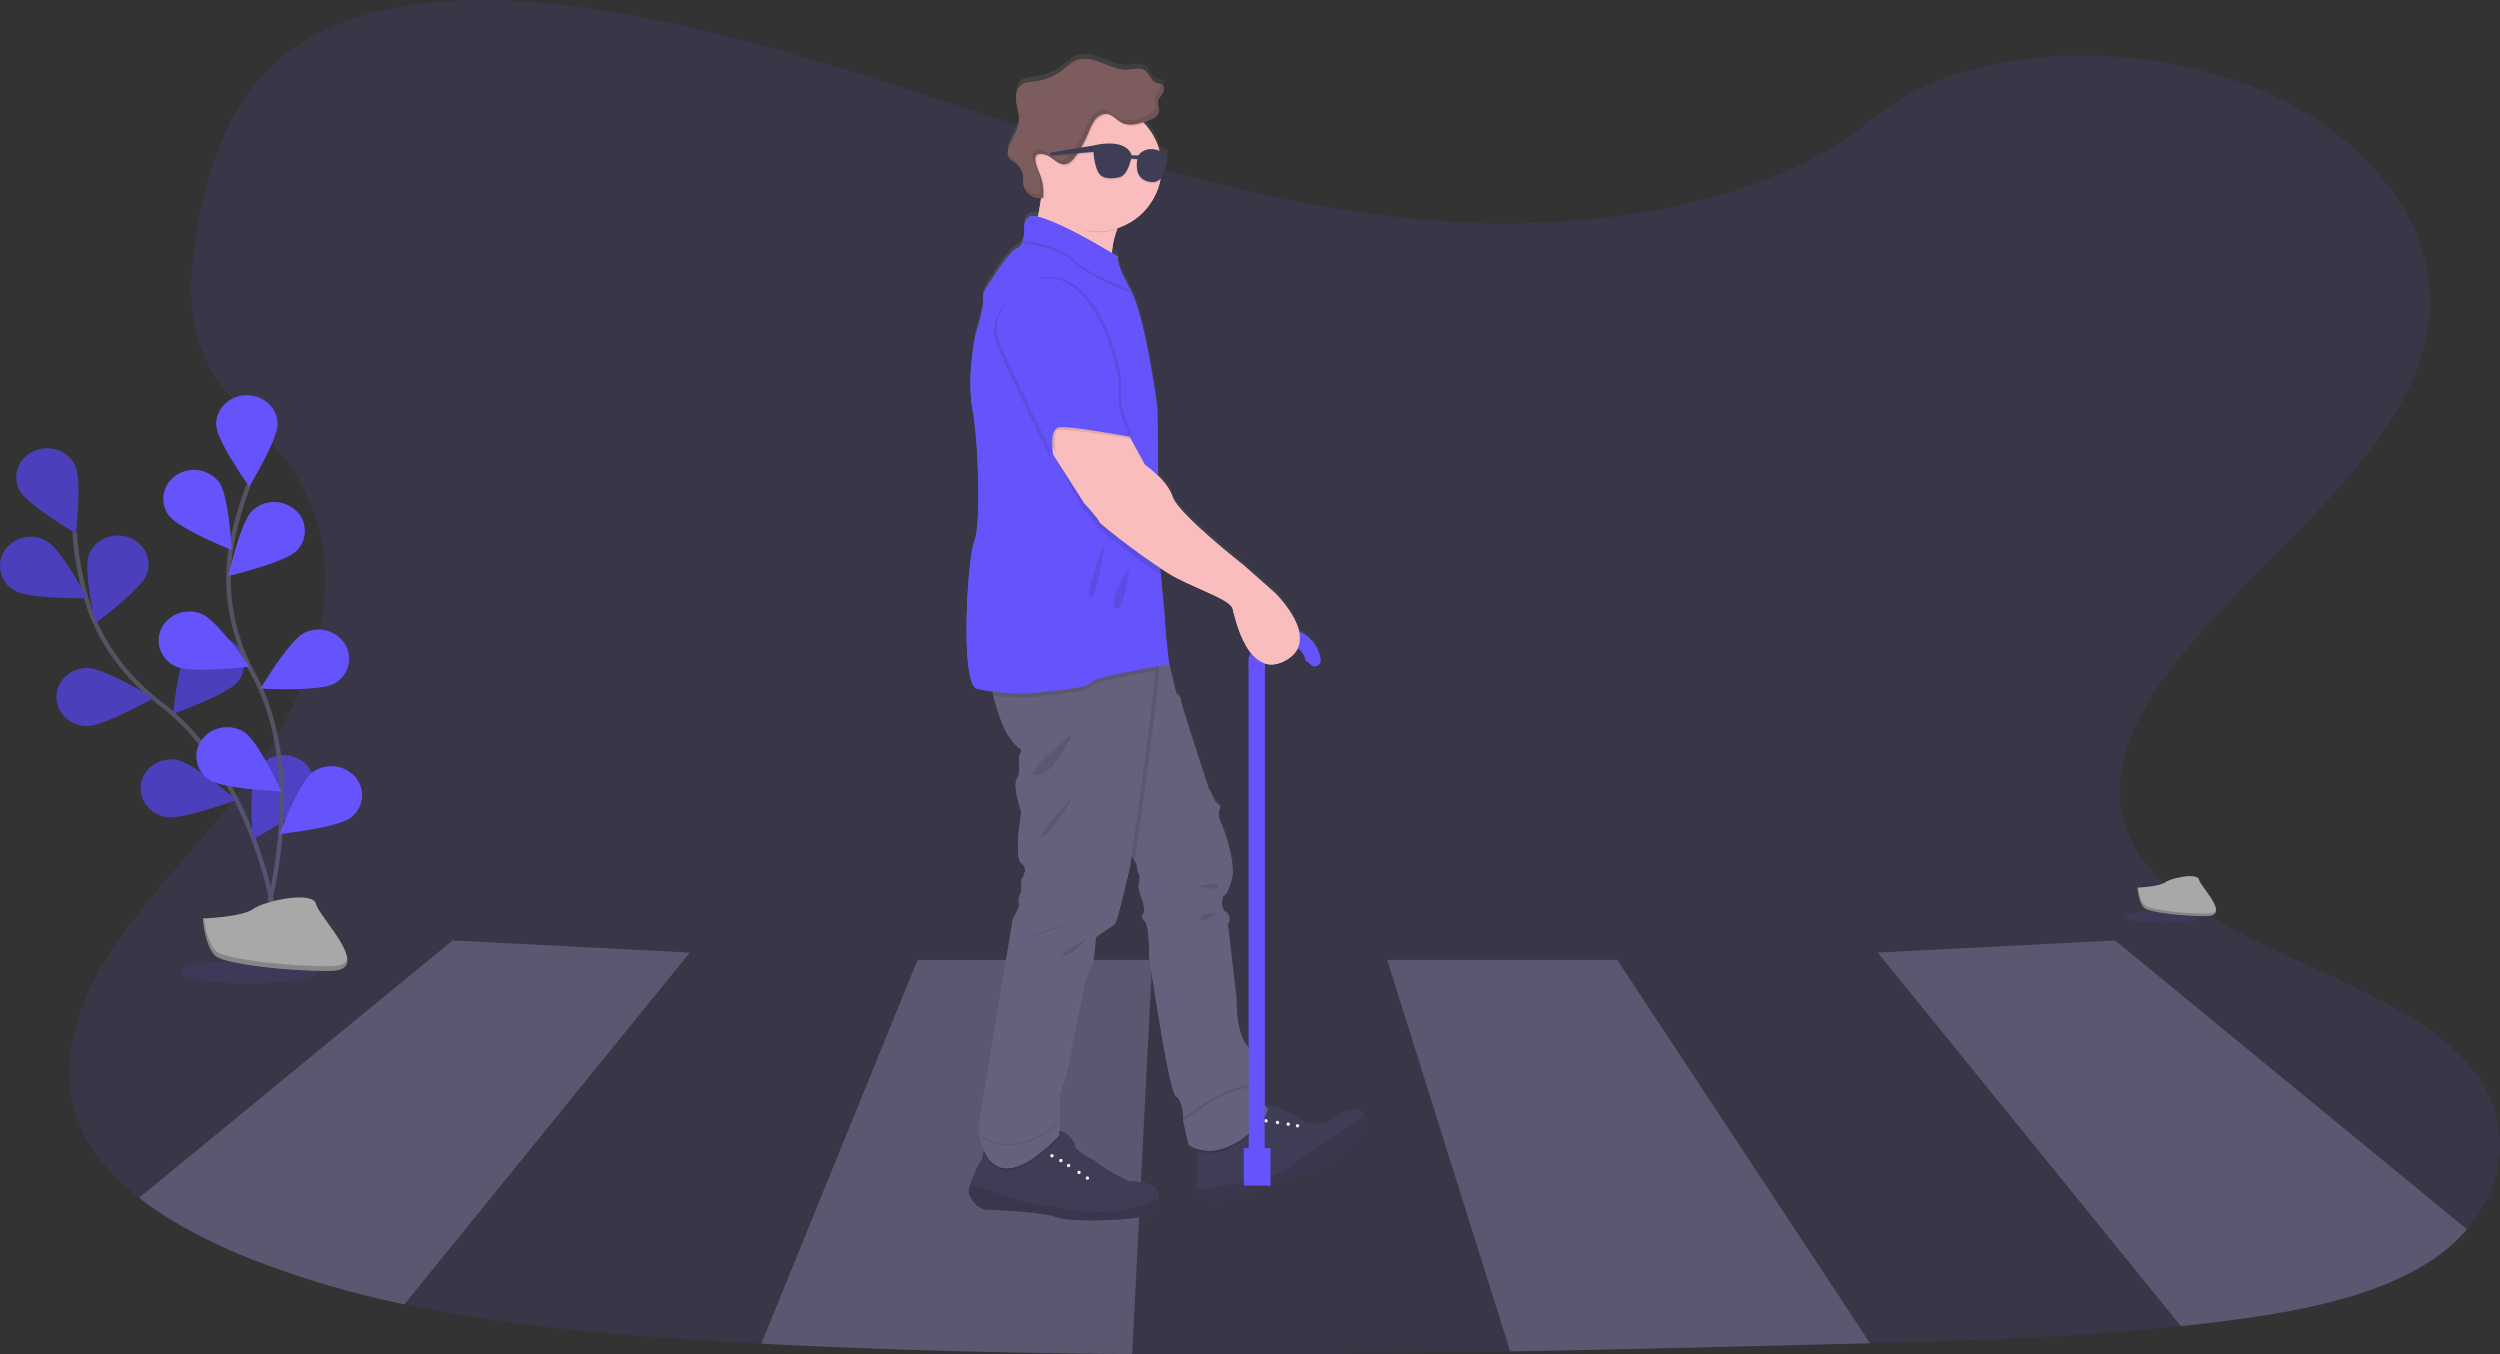 <svg xmlns="http://www.w3.org/2000/svg" width="1133.51" height="614.03" data-name="Layer 1"><rect width="100%" height="100%" fill="#333333" stroke="none"/><defs><linearGradient id="a" x1="471.53" x2="653.02" y1="431.78" y2="431.78" gradientUnits="userSpaceOnUse"><stop offset="0" stop-color="gray" stop-opacity=".25"/><stop offset=".54" stop-color="gray" stop-opacity=".12"/><stop offset="1" stop-color="gray" stop-opacity=".1"/></linearGradient></defs><path fill="none" stroke="#535461" stroke-miterlimit="10" stroke-width="2" d="M123.6 410.27s-10.75-60.88-50.63-91.06c-16.73-12.66-29-29.87-34.32-49.49a148.82 148.82 0 0 1-4.82-28.4"/><path fill="#6554fb" d="M8.82 222.16c3.36 6.53 25.6 19.73 25.6 19.73s2.8-24.66-.55-31.19-11.68-9.26-18.6-6.09-9.8 11.03-6.45 17.55ZM6.75 267.81c6.58 3.76 32.85 3.42 32.85 3.42s-11.85-22.14-18.48-25.9a14.4 14.4 0 0 0-19.11 4.43 12.74 12.74 0 0 0 4.74 18.05ZM39.36 329.2c7.68.11 30.18-12.7 30.18-12.7s-22.07-13.49-29.79-13.58-14 5.68-14.13 12.94 6.05 13.22 13.74 13.34ZM75.14 370.39c7.56 1.34 32-7.7 32-7.7s-19.35-16.79-26.9-18.13-14.83 3.36-16.24 10.5 3.59 13.95 11.14 15.33ZM66.49 260.46c-2.62 6.82-23.31 22.11-23.31 22.11s-5.43-24.26-2.85-31.08 10.61-10.34 17.83-7.87 10.96 10.02 8.33 16.84ZM107.75 309.14c-4.67 5.76-29.25 14.51-29.25 14.51s2.46-24.7 7.13-30.46a14.45 14.45 0 0 1 19.5-2.47 12.66 12.66 0 0 1 2.62 18.42ZM140.87 361.64c-3.57 6.42-26.23 19-26.23 19s-2-24.73 1.57-31.16a14.34 14.34 0 0 1 18.78-5.55 12.8 12.8 0 0 1 5.88 17.71Z"/><path d="M8.82 222.16c3.36 6.53 25.6 19.73 25.6 19.73s2.8-24.66-.55-31.19-11.68-9.26-18.6-6.09-9.8 11.03-6.45 17.55ZM6.75 267.81c6.58 3.76 32.85 3.42 32.85 3.42s-11.85-22.14-18.48-25.9a14.4 14.4 0 0 0-19.11 4.43 12.74 12.74 0 0 0 4.74 18.05ZM39.36 329.2c7.68.11 30.18-12.7 30.18-12.7s-22.07-13.49-29.79-13.58-14 5.68-14.13 12.94 6.05 13.22 13.74 13.34ZM75.14 370.39c7.56 1.34 32-7.7 32-7.7s-19.35-16.79-26.9-18.13-14.83 3.36-16.24 10.5 3.59 13.95 11.14 15.33ZM66.49 260.46c-2.62 6.82-23.31 22.11-23.31 22.11s-5.43-24.26-2.85-31.08 10.61-10.34 17.83-7.87 10.96 10.02 8.33 16.84ZM107.75 309.14c-4.67 5.76-29.25 14.51-29.25 14.51s2.46-24.7 7.13-30.46a14.45 14.45 0 0 1 19.5-2.47 12.66 12.66 0 0 1 2.62 18.42ZM140.87 361.64c-3.57 6.42-26.23 19-26.23 19s-2-24.73 1.57-31.16a14.34 14.34 0 0 1 18.78-5.55 12.8 12.8 0 0 1 5.88 17.71Z" opacity=".25"/><path fill="none" stroke="#535461" stroke-miterlimit="10" stroke-width="2" d="M122.25 408.67s16.31-59.77-7.2-102.62c-9.87-18-13.67-38.4-10.14-58.37a150.1 150.1 0 0 1 7.84-27.81"/><path fill="#6554fb" d="M98.05 192.79c.27 7.25 14.94 27.83 14.94 27.83s13.15-21.48 12.88-28.74-6.7-12.92-14.39-12.68-13.73 6.34-13.43 13.59ZM76.53 233.71c4.39 5.95 28.56 15.69 28.56 15.69s-1.34-24.77-5.73-30.73a14.45 14.45 0 0 0-19.38-3.26 12.69 12.69 0 0 0-3.45 18.3ZM80.03 302.32c7 3 33.05-.06 33.05-.06s-14.4-20.75-21.38-23.8-15.24-.17-18.47 6.42-.18 14.4 6.8 17.44ZM95.07 353.67c6.33 4.11 32.58 5.21 32.58 5.21s-10.48-22.75-16.81-26.87a14.44 14.44 0 0 0-19.35 3.38 12.67 12.67 0 0 0 3.58 18.28ZM134.34 249.86c-5.32 5.23-30.8 11.3-30.8 11.3s5.41-24.28 10.74-29.51a14.5 14.5 0 0 1 19.67-.37 12.63 12.63 0 0 1 .39 18.58ZM151.12 310.12c-6.74 3.49-33 2.09-33 2.09s12.85-21.64 19.59-25.13a14.34 14.34 0 0 1 18.89 5.21 12.75 12.75 0 0 1-5.48 17.83ZM158.91 370.81c-6 4.52-32.13 7.31-32.13 7.31s8.8-23.37 14.82-27.88a14.47 14.47 0 0 1 19.55 2.11 12.65 12.65 0 0 1-2.24 18.46Z"/><path fill="#6554fb" d="M1118.52 557.38a75.56 75.56 0 0 1-14.53 13c-24.38 16.85-59.07 23.82-92.67 28.22q-11.21 1.47-22.49 2.65c-46.58 4.94-93.81 6.59-141 7.81q-10.14.27-20.29.51c-47.59 1.17-95.22 2.34-142.84 3.19-57.17 1-114.35 1.59-171.48 1.14-56.09-.43-112.13-1.82-168.08-4.72q-8.07-.4-16.13-.87c-49-2.79-98.84-7-145.69-16.93a425.84 425.84 0 0 1-71.11-21.17c-18-7.28-35.27-16.28-49.13-27.12-10.8-8.45-19.54-18-25-28.76-12.53-24.73-5.91-52.53 8.43-76.77s35.87-46 54.44-68.76c39.59-48.55 65.41-109.87 28.88-159.61-10.5-14.29-25.69-26.83-34.24-41.75-12.3-21.49-9.66-45.66-5.17-68.62 6-30.5 17.09-63.39 51.47-82.44 35.74-19.8 86.46-18.8 130.81-11.72 65.9 10.52 127 32 188.32 52l.65.21 7.88 2.56 3.52 1.13q7.71 2.49 15.49 4.92l1.89.58h.14l.8.25.74.22 1.25.4q9.6 3 19.29 5.81h.13c.9.27 1.79.53 2.69.78h.06q5.53 1.62 11.08 3.16l1.27.36.23.06h.14c46.25 12.84 94.05 22.57 143.48 24 62.37 1.81 135.14-11.69 176.55-46.76 40.21-34.08 115.8-36.67 170.31-16.08 52 19.63 85.64 61.19 83.1 102.69-3.68 60.41-73.65 106.79-115.39 159.64-19.45 24.64-33.2 54.24-19.81 80.81 24.33 48.27 120.54 59.44 155.34 104.41 17.01 22.08 14.96 50.32-3.33 71.57Z" opacity=".1"/><path fill="#65617d" d="m312.75 431.91-129.4 159.44a425.84 425.84 0 0 1-71.11-21.17c-18-7.28-35.27-16.28-49.13-27.12l142.1-116.65ZM1118.52 557.38a75.56 75.56 0 0 1-14.53 13c-24.38 16.85-59.07 23.82-92.67 28.22q-11.21 1.47-22.49 2.65L851.39 431.91l107.58-5.5ZM522.46 435.2l-.23 4.49-.07 1.24-4.9 95v.12l-.51 10.96-.26 4.91-3.19 62c-56.09-.43-112.13-1.82-168.08-4.72l70.81-173.95ZM847.86 609.01q-10.14.27-20.29.51c-47.59 1.17-95.22 2.34-142.84 3.19L628.94 435.2h104.29Z"/><path d="m312.75 431.91-129.4 159.44a425.84 425.84 0 0 1-71.11-21.17c-18-7.28-35.27-16.28-49.13-27.12l142.1-116.65ZM1118.52 557.38a75.56 75.56 0 0 1-14.53 13c-24.38 16.85-59.07 23.82-92.67 28.22q-11.21 1.47-22.49 2.65L851.39 431.91l107.58-5.5ZM522.46 435.2l-.23 4.49-.07 1.24-4.9 95v.12l-.51 10.96-.26 4.91-3.19 62c-56.09-.43-112.13-1.82-168.08-4.72l70.81-173.95ZM847.86 609.01q-10.14.27-20.29.51c-47.59 1.17-95.22 2.34-142.84 3.19L628.94 435.2h104.29Z" opacity=".1"/><path fill="#3f3d56" d="M587.99 533.01c-2.89-.13-18.67 6.54-18.67 6.54s-5 2.79-17.77 4.58c-8.34 1.18-9.45-2.84-9.22-5.77a10.38 10.38 0 0 1 .63-2.81v-17.73s26-15.87 28-16.87a2 2 0 0 1 .8-.17c3.21-.13 12.41 3.14 17.38 6.65 5.49 3.89 12.48 1.51 12.48 1.51s13.56-10.93 17.13-2.93a7.48 7.48 0 0 1 .49 1.43c2.61 10.57-28.35 25.66-31.25 25.57Z"/><path d="M542.96 522.08v-4.26s26-15.87 28-16.87a2 2 0 0 1 .8-.17c1.19 1.23 2.26 2.33 2.9 3 1.89 1.9-15.36 23.54-31.7 18.3Z" opacity=".1"/><path fill="#65617d" d="m538.97 519.01-2.39-10.75s0-9.29-3.3-11.09-12.29-64.16-12.29-64.16.3-13.78-2.1-15.58 0-3.78 0-3.78a16.88 16.88 0 0 0-1.06-5.81 27.77 27.77 0 0 1-1.63-6.28s1.2-4.5 0-5.69c-.84-.84.23-2.41-1.73-5.55a22.53 22.53 0 0 0-4.56-4.94c-6.79-5.74-.09-70.76 1.75-87.47.28-2.49.45-3.9.45-3.9h16l2 7.19 3.19 13.29s2.1 1.39 2.1 3.19 12.58 39.84 12.58 39.84a34.56 34.56 0 0 1 2.4 4.79c.3 1.2 3 3.3 3 3.3a8.67 8.67 0 0 0 0 7.19c1.79 3.59 6.89 18.57 5.09 25.76s-3.9 7.79-3.9 7.79-1.79 5.32 1.2 7.3.9 5.58.9 5.58l3.9 33.56s-.3 15 4.19 20.37 5.09 18.27 5.09 18.27l-3.38 1.44-.61.27-.2.09s6.89 7.19 9 9.29-18.32 27.29-35.69 16.49Z"/><path d="M574.62 502.55c-1.81 5.42-20 25-35.65 15.27l-2.39-10.75c4.28-3.47 17.63-13.6 29.25-15.1l-.2.09.81.84-.61.27-.2.09s6.89 7.19 8.99 9.29Z" opacity=".1"/><path fill="#65617d" d="m538.97 519.01-2.39-10.75c4.28-3.47 17.63-13.6 29.25-15.1l-.2.09s6.89 7.19 9 9.29-18.29 27.27-35.66 16.47Z"/><circle cx="584.1" cy="509.68" r=".75" fill="#fff"/><circle cx="579.21" cy="508.94" r=".75" fill="#fff"/><circle cx="588.3" cy="510.43" r=".75" fill="#fff"/><circle cx="574.02" cy="508.19" r=".75" fill="#fff"/><path d="M587.99 533.01c-2.89-.13-18.67 6.54-18.67 6.54s-5 2.79-17.77 4.58c-8.34 1.18-9.45-2.84-9.22-5.77a9.74 9.74 0 0 0 6.72.48c5.69-1.49 25.37-4.64 25.37-4.64s13-4.74 13.38-7.44l30.95-20.75a7.48 7.48 0 0 1 .49 1.43c2.61 10.57-28.35 25.66-31.25 25.57Z" opacity=".1"/><path fill="#6554fb" d="M566.2 297.87h7.19v230.97h-7.19z"/><path fill="#6554fb" d="M572.84 300.51a9.73 9.73 0 0 1 19.21-1 16.74 16.74 0 0 1 2.38 1.89 2.55 2.55 0 0 0 4.26-2.2.88.88 0 0 1 0-.17 16.33 16.33 0 1 0-31 9.13 16.32 16.32 0 0 1 5.15-7.65ZM563.95 520.61h12.13v16.93h-12.13z"/><path fill="#fabdbd" d="M512.5 93.32a42.22 42.22 0 0 0-6 10.68c-4.76 12.56-1.19 22.68-1.19 22.68s-43.34-9.59-39.14-14.38c2.54-2.91 4.64-14.1 5.9-22.46.82-5.45 1.29-9.7 1.29-9.7s52.12-3.79 39.14 13.18Z"/><path fill="#3f3d56" d="M524.95 543.01a12.87 12.87 0 0 1-4.36 7.53c-3.3 2.79-34.75 3.79-41.14 1.4s-26.76-3.3-31.86-3.5-7.08-4.89-8.19-7.19c-.31-.66-.08-2.11.44-3.85 1.27-4.27 4.23-10.29 4.86-10.93.48-.48.94-2.44 1.25-4.16.27-1.49.45-2.8.45-2.8 13.67 9.32 31.65-6.52 31.65-6.52a3.66 3.66 0 0 1 2.2-.4c3.44.42 7.19 4.93 7.19 6.92 0 2.43 9.48 7 9.48 7 2.7 3.1 14.68 8.89 14.68 8.89s8.19.2 11.79 3.29a4.76 4.76 0 0 1 1.56 4.32Z"/><path d="M524.95 543.01a12.87 12.87 0 0 1-4.36 7.53c-3.3 2.79-34.75 3.79-41.14 1.4s-26.76-3.3-31.86-3.5-7.08-4.89-8.19-7.19c-.31-.66-.08-2.11.44-3.85a123.87 123.87 0 0 1 13.25 4.05c6.39 2.5 19.67 6.09 22 5-.04.03 31.47 8.82 49.86-3.44ZM514.47 390.35a22.53 22.53 0 0 0-4.56-4.94c-6.79-5.74-.09-70.76 1.75-87.47 7.85-.44 13.35-.29 13.82.89 1.62 4.05-8.87 76.9-11.01 91.52ZM480.25 512.63v3.38c-22 22.57-30.8 14.85-34.3 6.32.27-1.49.45-2.8.45-2.8 13.67 9.32 31.65-6.52 31.65-6.52a3.66 3.66 0 0 1 2.2-.38Z" opacity=".1"/><path fill="#65617d" d="M523.75 304.11c-1.3 20.08-11.42 88.79-11.42 88.79s-5.69 25.16-6.89 26.06-8.68 6-8.68 6-.3 11.69-2.7 15-3.3 11.69-3.3 11.69-3.89 16.77-5.09 25.16-5.39 19.77-5.39 19.77v18.28c-27.66 28.37-34.47 8.88-36.07.08a31.49 31.49 0 0 1-.48-3.68l15.58-94.66s3.29-4.5 2.69-6.89 1.2-5.4 1.2-5.4l-.05-5.39s3.65-4.79 0-7.49 0-23.07 0-23.07-4.14-11.68-2-15 0-8.69 1.49-11.69 0 0-5.39-8.09c-2.82-4.22-5.22-11.87-6.88-18.21-1.52-5.83-2.41-10.55-2.41-10.55s74-10.48 75.8-6a20.22 20.22 0 0 1-.01 5.29Z"/><path d="M512.5 93.32a42.22 42.22 0 0 0-6 10.68 28.84 28.84 0 0 1-8.77 1.35c-10.66 0-16.57-7.85-21.6-16.42-.23-.39-3.85 1.31-4.06.91.82-5.45 1.29-9.7 1.29-9.7s52.12-3.79 39.14 13.18Z" opacity=".1"/><path fill="#fabdbd" d="M526.68 75.8a29 29 0 1 1-7.84-19.79 28.95 28.95 0 0 1 7.84 19.79Z"/><path d="M523.75 304.11c-9.78 1.72-27.55 5.09-29 7.11-2 2.79-17 3.59-26 4.79-5.17.69-12.75.12-18.46-.64-1.52-5.83-2.41-10.55-2.41-10.55s74-10.48 75.8-6a20.22 20.22 0 0 1 .07 5.29Z" opacity=".1"/><path fill="#6554fb" d="M530.08 301.23s-33.33 5.39-35.33 8.19-17 3.59-26 4.79-25.16-1.4-26.36-2.2c-7-4.67-3.6-59.51-.6-66.31s2-44.73-.8-59.91 1.4-34.15 1.4-34.15 4.19-13.38 3.4-16.18 4-8.78 4-8.78 7.39-12.19 11.18-14a5.38 5.38 0 0 0 2.86-3.43c.71-2.21.62-5 .74-7.35.2-4 4.19-4 4.19-4 11.39 1.79 38.15 18.57 38.15 18.57-1 3.79 5.39 14.58 5.39 14.58.11.17.2.35.3.54 7 13.19 12.09 53.58 12.09 53.58s.35 19.29.29 33.49c0 7.09-.17 12.91-.5 14.44-.58 2.72.57 15.35 1.74 27.37.8 8.31 1.62 16.32 1.87 20.56.66 10.41 1.99 20.2 1.99 20.2Z"/><path d="M500.92 246.11s-9 21.57-6.59 24.76 6.59-24.76 6.59-24.76ZM512.1 256.49s-10.18 16-6.39 19.17 6.39-19.17 6.39-19.17ZM480.25 508.84v5.39c-27.66 28.37-34.47 8.88-36.07.08 5.03 4.32 16.57 9.7 36.07-5.47Z" opacity=".1"/><path fill="#65617d" d="M480.25 509.44v5.39c-27.66 28.37-34.47 8.88-36.07.08 5.03 4.32 16.57 9.7 36.07-5.47Z"/><circle cx="476.96" cy="524.02" r=".75" fill="#fff"/><circle cx="489.23" cy="531.55" r=".75" fill="#fff"/><circle cx="484.53" cy="528.46" r=".75" fill="#fff"/><circle cx="493.03" cy="534.16" r=".75" fill="#fff"/><circle cx="481" cy="526.22" r=".75" fill="#fff"/><path d="M485.94 332.78s-7.22 18.1-15.78 18.78 15.78-18.78 15.78-18.78ZM487.14 360.35s-11.39 19.37-14.78 19.57 14.78-19.57 14.78-19.57ZM493.03 425.45s-14.12 7.39-10.9 8 10.9-8 10.9-8ZM464.97 425.45s14.19-5.79 16.68-5.79-16.68 5.79-16.68 5.79ZM542.31 401.89s9.74-2.4 10.14 0-10.14 0-10.14 0ZM551.65 413.69s-8.59.18-7.39 3 7.39-3 7.39-3ZM512.6 132.81c-7.38-2.89-20.25-8.46-26.06-14.13s-16.47-7.54-22.71-8.22c.71-2.21.62-5 .74-7.35.2-4 4.19-4 4.19-4 11.39 1.79 38.15 18.57 38.15 18.57-1 3.79 5.39 14.58 5.39 14.58.11.18.2.36.3.55Z" opacity=".1"/><path fill="#6554fb" d="M512.6 131.61c-7.38-2.89-20.25-8.46-26.06-14.12s-16.47-7.55-22.71-8.23c.71-2.21.62-5 .74-7.35.2-4 4.19-4 4.19-4 11.39 1.79 38.15 18.57 38.15 18.57-1 3.79 5.39 14.58 5.39 14.58.11.18.2.36.3.55Z"/><path d="M526.22 260.49c-11.86-7.7-28.49-20.76-28.49-21.57 0-1-6.8-8.39-6.8-8.39l-13.38-24.31-4.19-10 12-12.58 26.17 16.77 7 12.78a48.16 48.16 0 0 1 6.49 5.53c0 7.09-.17 12.91-.5 14.44-.62 2.68.53 15.31 1.7 27.33Z" opacity=".1"/><path fill="#fabdbd" d="m473.96 193.78 3.59 12.44 14 21.91s6.79 7.39 6.79 8.39 25 20.37 35.55 25.76 24 9.82 25 13.7 7 32.84 24 23.45-4.79-30.56-4.79-30.56l-14-12.38s-29.87-23.37-32.41-31.15-12.53-14.58-12.53-14.58l-7-12.79L486 181.2Z"/><path d="M468.96 127.87s-24.36 11.19-16.77 29 24.16 50.59 24.16 50.59-1.99-11.45 2.4-12.45 33.85 3.91 33.85 3.91-8.09-13.3-6.69-20.89-10.58-56.75-36.95-50.16Z" opacity=".1"/><path d="M471.36 126.08s-24.36 11.18-16.78 28.93 24.17 50.61 24.17 50.61-2-11.44 2.4-12.44 32.15 4.19 32.15 4.19-6.39-13.58-5-21.17-10.55-56.72-36.94-50.12Z" opacity=".1"/><path fill="#6554fb" d="M470.16 126.67s-24.36 11.19-16.77 29 24.16 50.59 24.16 50.59-2-11.44 2.4-12.44 32.15 4.19 32.15 4.19-6.39-13.58-5-21.17-10.57-56.76-36.94-50.17Z"/><path d="M518.84 56.01c-3.39 1.12-7 1.77-10 .08-2.07-1.15-3.63-3.31-6-3.76-2.13-.41-4.31.82-5.68 2.5a22.55 22.55 0 0 0-3 5.77 62.1 62.1 0 0 1-5.52 10.29c-1.34 2-3.12 4.12-5.52 4.22-3.29.15-5.51-3.48-8.69-4.36-7.77-2.17-3.28 6.39-2.14 9.62a22.59 22.59 0 0 1 1.16 9.95 5.26 5.26 0 0 1-.78.12 29 29 0 0 1 46.17-34.43Z" opacity=".1"/><path fill="#7c5c5c" d="M473.89 70.13c3.17.88 5.39 4.51 8.68 4.37 2.41-.11 4.19-2.22 5.52-4.23a61.71 61.71 0 0 0 5.52-10.26 22.55 22.55 0 0 1 3-5.77c1.38-1.68 3.55-2.91 5.68-2.5 2.32.45 3.88 2.61 6 3.76 3.78 2.11 8.48.58 12.52-1 2-.76 4.19-1.86 4.53-3.92.24-1.45-.59-2.91-.4-4.37s1.27-2.48 2-3.68 1.15-2.93.12-3.9c-.75-.7-1.92-.65-2.88-1-2.39-.93-3-4.14-5.13-5.58-2.3-1.55-5.37-.51-8.15-.38-4 .18-7.73-1.66-11.44-3.13s-7.94-2.6-11.61-1.06c-2.19.93-3.89 2.68-5.75 4.16a25.76 25.76 0 0 1-12.57 5.3c-2.26.3-4.73.35-6.51 1.76-2.24 1.78-2.58 5.06-2.15 7.89s1.43 5.61 1.2 8.45c-.36 4.51-3.73 8.22-4.85 12.6a4.85 4.85 0 0 0 .49 4.25 8.9 8.9 0 0 0 2.27 1.64 8.74 8.74 0 0 1 3.91 6.3c.15 1.29 0 2.6.2 3.88a7.65 7.65 0 0 0 8.85 6 22.73 22.73 0 0 0-1.16-9.95c-1.18-3.24-5.66-11.75 2.11-9.63Z"/><g opacity=".1"><path d="M520.53 33.51a.71.71 0 0 0 .1.14ZM526.82 42.36c.76-1.19 1.16-2.94.12-3.9a2.24 2.24 0 0 0-.58-.38 4.31 4.31 0 0 1-.74 2.48c-.76 1.19-1.83 2.28-2 3.68s.63 2.91.4 4.36c-.34 2.07-2.58 3.16-4.53 3.92-4 1.57-8.74 3.11-12.53 1-2.06-1.16-3.62-3.31-5.94-3.76-2.13-.41-4.31.82-5.68 2.5a22.39 22.39 0 0 0-3 5.77 62.85 62.85 0 0 1-5.52 10.29c-1.34 2-3.11 4.12-5.52 4.22-3.29.14-5.51-3.48-8.69-4.36-7.77-2.17-3.28 6.39-2.14 9.62a22.72 22.72 0 0 1 1.16 10 7.6 7.6 0 0 1-7.1-2.48 7.7 7.7 0 0 0 8.29 4.28 22.56 22.56 0 0 0-1.15-9.95c-1.14-3.23-5.63-11.79 2.14-9.63 3.18.89 5.4 4.51 8.69 4.37 2.4-.1 4.18-2.22 5.51-4.22a62.59 62.59 0 0 0 5.53-10.3 22.55 22.55 0 0 1 3-5.77 6.18 6.18 0 0 1 5.68-2.49c2.32.45 3.88 2.6 5.94 3.75 3.79 2.12 8.49.58 12.53-1 2-.76 4.19-1.85 4.52-3.92.24-1.45-.59-2.91-.39-4.36s1.24-2.53 2-3.72ZM458.67 71.53c-.55-.36-1.15-.67-1.67-1.07a3.34 3.34 0 0 0 .59 1.23 9 9 0 0 0 2.28 1.64 8.43 8.43 0 0 1 1.88 1.68 8.85 8.85 0 0 0-3.08-3.48Z"/></g><path d="M529.08 70.63s-8.15-5.72-13 .45h-2.92c-2.92-8.39-17.37-4.5-17.37-4.5l-19.7 3.22.37 1.28 19.33-1.58s.45 7.87 3.07 10.42 8.31 1.12 8.31 1.12c3.44-.44 5.09-5.84 5.7-8.5l2.82.16c-.51 2.71-.85 8 3.76 9.84 6.3 2.47 8.3-3.15 8.3-3.15s2.08-7.26 1.33-8.76Z" opacity=".1"/><path fill="#3f3d56" d="M529.08 70.01s-8.15-5.72-13 .45h-2.92c-2.92-8.39-17.37-4.5-17.37-4.5l-19.7 3.23.37 1.27 19.33-1.57s.45 7.86 3.07 10.41 8.31 1.12 8.31 1.12c3.44-.44 5.09-5.84 5.7-8.5l2.82.16c-.51 2.71-.85 8 3.76 9.84 6.29 2.47 8.24-3.15 8.24-3.15s2.14-7.24 1.39-8.76Z"/><path fill="url(#a)" d="M652.86 650.21a6.58 6.58 0 0 0-.49-1.44c-2.49-5.55-9.81-2-14.06.74l-.56.35c-1.56 1-2.59 1.86-2.59 1.86h-.14c-1 .31-7.33 2-12.36-1.56a46.23 46.23 0 0 0-15.74-6.54v-201c2.68.88 5.81.62 9.44-1.39a12.83 12.83 0 0 0 5.08-4.69 7.64 7.64 0 0 0 .52-1l.12.1a9.67 9.67 0 0 1 3.54 5.68 16.29 16.29 0 0 1 2.39 1.89 2.53 2.53 0 0 0 4-.61 2.48 2.48 0 0 0 .3-1.59.88.88 0 0 0 0-.17 16.4 16.4 0 0 0-9.76-12.59c-1.86-8.83-10.94-17.69-10.94-17.69l-14-12.43s-29.94-23.47-32.48-31.3c-1.19-3.65-4-7.07-6.66-9.69 0-13.83-.28-30.64-.28-30.64s-5.14-40.6-12.19-53.85c-.1-.19-.19-.37-.3-.54 0 0-5-8.49-5.47-13.09 0-.13 0-.24.07-.36l-.1-.05a4.52 4.52 0 0 1 .1-1.15l-2.73-1.67h-.07a37.53 37.53 0 0 1 1.61-8.56c.06-.21.14-.43.21-.66.17-.53.37-1.06.57-1.61.08-.23.18-.46.27-.7.31-.09.62-.2.92-.32a29.1 29.1 0 0 0 17.72-18.74c.08-.25.16-.51.23-.76.17-.6.32-1.21.45-1.82.07-.08.15-.14.22-.23a6.42 6.42 0 0 0 1.46-2.2.1.1 0 0 1 0-.05c.11-.4.9-3.22 1.29-5.59s0-.05 0-.07a11 11 0 0 0 .18-2.29 2.89 2.89 0 0 0-.15-1.37 15.83 15.83 0 0 0-3.38-1.71 28.87 28.87 0 0 0-5.92-11.32.74.74 0 0 0-.12-.13c-.26-.33-.55-.64-.84-.95s-.39-.41-.6-.61c.86-.29 1.7-.59 2.51-.91 1.67-.64 3.54-1.54 4.27-3.08a.34.34 0 0 0 0-.08 2.93 2.93 0 0 0 .23-.78 8.93 8.93 0 0 0-.33-2.93 2.13 2.13 0 0 1 0-.25 4 4 0 0 1 0-1.19c.18-1.41 1.27-2.5 2-3.69a4.64 4.64 0 0 0 .41-.8 3 3 0 0 0 0-2.7 1.86 1.86 0 0 0-.39-.54 2.56 2.56 0 0 0-.58-.39v.13c-.69-.3-1.51-.35-2.23-.63-2.39-.92-3-4.16-5.14-5.6-2.3-1.56-5.38-.51-8.16-.38-4 .18-7.76-1.66-11.46-3.14s-8-2.62-11.64-1.07c-2.2.93-3.9 2.7-5.76 4.18a25.85 25.85 0 0 1-12.6 5.32c-2.27.3-4.74.35-6.53 1.78-1.95 1.55-2.46 4.27-2.26 6.81 0 .38.06.74.11 1.1.43 2.84 1.44 5.63 1.21 8.5 0 .15 0 .31-.06.46a13.36 13.36 0 0 1-1 3.51c-1.19 2.9-3 5.63-3.83 8.69a6.34 6.34 0 0 0-.16 2.77.78.78 0 0 0 0 .14 3.3 3.3 0 0 0 .13.37l.05.14a1.76 1.76 0 0 0 .09.2 3 3 0 0 0 .4.68 8.78 8.78 0 0 0 2.28 1.64 8.84 8.84 0 0 1 3.92 6.33c.14 1.29 0 2.61.19 3.89a5.7 5.7 0 0 0 .49 1.63 7.91 7.91 0 0 0 6.72 4.54 1.58 1.58 0 0 0 .31 0 4.35 4.35 0 0 0 .51 0c-.07.42-.13.85-.2 1.29 0 .22-.07.45-.11.69v.16c-.33 2.06-.7 4.23-1.12 6.37-.65-.16-1.29-.3-1.86-.4 0 0-4 0-4.21 4-.12 2.4 0 5.16-.74 7.39a5.45 5.45 0 0 1-2.86 3.45c-3.8 1.79-11.2 14-11.2 14s-4.8 6-4 8.83a.43.43 0 0 1 0 .17 7.09 7.09 0 0 1 0 2c-.49 4.71-3.43 14.11-3.43 14.11a116.91 116.91 0 0 0-2.35 23.51 65.29 65.29 0 0 0 .95 10.79c1.68 9.11 2.7 26.36 2.61 40.23v2.26c-.13 8.36-.69 15.18-1.8 17.71-1.72 3.91-3.58 23.67-3.53 40.7 0 12.72 1.13 23.92 4.13 25.92a34.73 34.73 0 0 0 7.13 1.45h.31c.1.39.19.77.29 1.15s.13.48.19.73.2.75.3 1.14c1.65 6.12 3.94 13.16 6.59 17.16 4.87 7.32 6.56 5.6 5.75 7.39-.09.19-.2.44-.35.74a7 7 0 0 0-.58 3c0 1.76.18 3.74 0 5.55a7 7 0 0 1-.95 3.15 5.32 5.32 0 0 0-.6 2.82c0 4.71 2.65 12.18 2.65 12.18l-.11.68c-.3 1.81-1.1 7-1.4 11.9v.17c-.27 4.74-.06 9.25 1.52 10.44a3.8 3.8 0 0 1 1.57 3.83 9.06 9.06 0 0 1-1.57 3.68v.64l.05 4.78-.07.11a10.11 10.11 0 0 0-1.25 4.11 4.19 4.19 0 0 0 .11 1.18 3.09 3.09 0 0 1 0 1.29c-.4 2.44-2.72 5.61-2.72 5.61l-3.16 19.27L477 654a.62.62 0 0 0 0 .09 33.1 33.1 0 0 0 .47 3.61 1.91 1.91 0 0 0 0 .21 31.7 31.7 0 0 0 1.88 6.41s0 .09 0 .13c0 .22-.08.46-.12.7-.32 1.73-.77 3.7-1.26 4.18s-3.6 6.69-4.87 11c-.14.45-.25.89-.34 1.29a.17.17 0 0 1 0 .07 8.78 8.78 0 0 0-.19 1.1 6 6 0 0 0 0 .82 1.61 1.61 0 0 0 .14.6c1.1 2.3 3.11 7 8.21 7.22s25.51 1.11 31.92 3.51a12.35 12.35 0 0 0 2.14.55l.69.11h.09l.76.11c.34 0 .69.09 1.06.12.61.06 1.26.13 2 .17.92.07 1.91.13 2.94.17h1.43c4.32.13 9.24 0 13.84-.17a104 104 0 0 0 12-1.18 10.91 10.91 0 0 0 4.32-1.34 12.94 12.94 0 0 0 4.36-7.56 4.77 4.77 0 0 0-1.56-4.39 14.61 14.61 0 0 0-6.3-2.64 34 34 0 0 0-5.51-.67s-12-5.81-14.71-8.92c0 0-9.5-4.56-9.5-7 0-2-3.75-6.53-7.2-6.94v-16.08l.09-.24c0-.09.07-.18.1-.28s.2-.57.34-1a.75.75 0 0 0 0-.16c.08-.22.16-.47.26-.74s.17-.52.26-.8.19-.56.29-.87c.47-1.45 1-3.17 1.54-5 .12-.43.25-.87.37-1.32 0-.09.05-.19.08-.3a76.94 76.94 0 0 0 2-9.17c.69-4.87 2.28-12.56 3.51-18.18.14-.6.25-1.16.37-1.71.07-.27.12-.54.18-.81l.09-.38c.07-.33.14-.64.2-.94.38-1.7.63-2.75.63-2.75a.18.18 0 0 1 0-.05c.06-.27.1-.42.1-.42s.21-2 .73-4.52c0-.19.08-.38.13-.58a19.28 19.28 0 0 1 2.44-6.64 11.56 11.56 0 0 0 1.46-3.81c0-.13 0-.27.08-.4a1.91 1.91 0 0 1 0-.21 68 68 0 0 0 1.1-10.1v-.53s7.51-5.11 8.71-6 5.94-22 6.78-25.64l.12-.52s.2-1.36.54-3.76c0-.26.08-.52.12-.8a15 15 0 0 1 1.48 1.95v.05c2 3.14.9 4.73 1.74 5.57 1.09 1.1.19 5 0 5.62v.08a27.41 27.41 0 0 0 1.63 6.28 17.09 17.09 0 0 1 1.14 5.8l-.18.17a2.93 2.93 0 0 0-.87 1.69 2.17 2.17 0 0 0 1 1.93c2.41 1.8 2.11 15.65 2.11 15.65s.14 1 .4 2.71c.17 1.18.39 2.7.67 4.49 2.48 16.52 8.63 55.77 11.24 57.19s3.15 7.54 3.27 10v1.19l2.39 10.76a17.74 17.74 0 0 0 3.79 1.77l.21.07v14.71a10.41 10.41 0 0 0-.63 2.83s0 .09 0 .15c-.18 2.91 1 6.8 9.24 5.64l1.19-.17c1.83-.28 3.48-.58 5-.88 8.28-1.66 11.65-3.56 11.65-3.56s2-.82 4.62-1.9l.19-.07h2v-.78c2.41-.95 5.08-1.95 7.33-2.69.59-.2 1.17-.37 1.68-.52a11 11 0 0 1 2.93-.6 3.82 3.82 0 0 0 1.12-.22c.14 0 .3-.11.49-.16 7.07-2.33 32.08-15.6 29.72-25.19Zm-69-145.76a35.27 35.27 0 0 0-2.39-4.81s-12.61-38.23-12.61-40-2.1-3.21-2.1-3.21l-3.2-13.35s-1.39-9.83-2-20.26c-.25-4.27-1.07-12.32-1.87-20.67 0-.47-.08-.94-.14-1.4s-.09-1.06-.15-1.59a91.24 91.24 0 0 0 8 4.8c10.6 5.41 24 9.85 25 13.76.6 2.31 2.95 13.46 8.3 20.21-.12.36-.24.72-.34 1.1-.07.22-.12.45-.18.68h-.4v178.36c-.09-.16-.17-.32-.27-.48a11.07 11.07 0 0 0-1.2-1.78c-4.51-5.42-4.21-20.47-4.21-20.47l-3.89-33.6v-.11a3.81 3.81 0 0 0 .22-.43c.45-1 1.21-3.58-1.13-5.13s-1.76-5.2-1.38-6.68a5.85 5.85 0 0 1 .18-.66s1.45-.41 3-4.71c0-.06 0-.12.06-.19.29-.83.58-1.8.87-2.92 1.79-7.22-3.31-22.28-5.12-25.89a8.2 8.2 0 0 1-.58-5.43c.08-.38.18-.72.26-1 .18-.5.32-.79.32-.79s-2.78-2.15-3.09-3.35ZM599.13 636l.21-.09h.1l.14-.06h.13v.85l-.27-.29-.19-.19Z" transform="translate(-33.25 -142.99)"/><path fill="#3f3d56" d="M587.99 533.01c-2.89-.13-18.67 6.54-18.67 6.54s-5 2.79-17.77 4.58c-8.34 1.18-9.45-2.84-9.22-5.77a10.38 10.38 0 0 1 .63-2.81v-17.73s26-15.87 28-16.87a2 2 0 0 1 .8-.17c3.21-.13 12.41 3.14 17.38 6.65 5.49 3.89 12.48 1.51 12.48 1.51s13.56-10.93 17.13-2.93a7.48 7.48 0 0 1 .49 1.43c2.61 10.57-28.35 25.66-31.25 25.57Z"/><path d="M542.96 522.08v-4.26s26-15.87 28-16.87a2 2 0 0 1 .8-.17c1.19 1.23 2.26 2.33 2.9 3 1.89 1.9-15.36 23.54-31.7 18.3Z" opacity=".1"/><path fill="#65617d" d="m538.97 519.01-2.39-10.75s0-9.29-3.3-11.09-12.29-64.16-12.29-64.16.3-13.78-2.1-15.58 0-3.78 0-3.78a16.88 16.88 0 0 0-1.06-5.81 27.77 27.77 0 0 1-1.63-6.28s1.2-4.5 0-5.69c-.84-.84.23-2.41-1.73-5.55a22.53 22.53 0 0 0-4.56-4.94c-6.79-5.74-.09-70.76 1.75-87.47.28-2.49.45-3.9.45-3.9h16l2 7.19 3.19 13.29s2.1 1.39 2.1 3.19 12.58 39.84 12.58 39.84a34.56 34.56 0 0 1 2.4 4.79c.3 1.2 3 3.3 3 3.3a8.67 8.67 0 0 0 0 7.19c1.79 3.59 6.89 18.57 5.09 25.76s-3.9 7.79-3.9 7.79-1.79 5.32 1.2 7.3.9 5.58.9 5.58l3.9 33.56s-.3 15 4.19 20.37 5.09 18.27 5.09 18.27l-3.38 1.44-.61.27-.2.09s6.89 7.19 9 9.29-18.32 27.29-35.69 16.49Z"/><path d="M574.62 502.55c-1.81 5.42-20 25-35.65 15.27l-2.39-10.75c4.28-3.47 17.63-13.6 29.25-15.1l-.2.09.81.84-.61.27-.2.09s6.89 7.19 8.99 9.29Z" opacity=".1"/><path fill="#65617d" d="m538.97 519.01-2.39-10.75c4.28-3.47 17.63-13.6 29.25-15.1l-.2.09s6.89 7.19 9 9.29-18.29 27.27-35.66 16.47Z"/><circle cx="584.1" cy="509.68" r=".75" fill="#fff"/><circle cx="579.21" cy="508.94" r=".75" fill="#fff"/><circle cx="588.3" cy="510.43" r=".75" fill="#fff"/><circle cx="574.02" cy="508.19" r=".75" fill="#fff"/><path d="M587.99 533.01c-2.89-.13-18.67 6.54-18.67 6.54s-5 2.79-17.77 4.58c-8.34 1.18-9.45-2.84-9.22-5.77a9.74 9.74 0 0 0 6.72.48c5.69-1.49 25.37-4.64 25.37-4.64s13-4.74 13.38-7.44l30.95-20.75a7.48 7.48 0 0 1 .49 1.43c2.61 10.57-28.35 25.66-31.25 25.57Z" opacity=".1"/><path fill="#6554fb" d="M566.2 297.87h7.19v230.97h-7.19z"/><path fill="#6554fb" d="M572.84 300.51a9.73 9.73 0 0 1 19.21-1 16.74 16.74 0 0 1 2.38 1.89 2.55 2.55 0 0 0 4.26-2.2.88.88 0 0 1 0-.17 16.33 16.33 0 1 0-31 9.13 16.32 16.32 0 0 1 5.15-7.65ZM563.95 520.61h12.13v16.93h-12.13z"/><path fill="#fabdbd" d="M512.5 93.32a42.22 42.22 0 0 0-6 10.68c-4.76 12.56-1.19 22.68-1.19 22.68s-43.34-9.59-39.14-14.38c2.54-2.91 4.64-14.1 5.9-22.46.82-5.45 1.29-9.7 1.29-9.7s52.12-3.79 39.14 13.18Z"/><path fill="#3f3d56" d="M524.95 543.01a12.87 12.87 0 0 1-4.36 7.53c-3.3 2.79-34.75 3.79-41.14 1.4s-26.76-3.3-31.86-3.5-7.08-4.89-8.19-7.19c-.31-.66-.08-2.11.44-3.85 1.27-4.27 4.23-10.29 4.86-10.93.48-.48.94-2.44 1.25-4.16.27-1.49.45-2.8.45-2.8 13.67 9.32 31.65-6.52 31.65-6.52a3.66 3.66 0 0 1 2.2-.4c3.44.42 7.19 4.93 7.19 6.92 0 2.43 9.48 7 9.48 7 2.7 3.1 14.68 8.89 14.68 8.89s8.19.2 11.79 3.29a4.76 4.76 0 0 1 1.56 4.32Z"/><path d="M524.95 543.01a12.87 12.87 0 0 1-4.36 7.53c-3.3 2.79-34.75 3.79-41.14 1.4s-26.76-3.3-31.86-3.5-7.08-4.89-8.19-7.19c-.31-.66-.08-2.11.44-3.85a123.87 123.87 0 0 1 13.25 4.05c6.39 2.5 19.67 6.09 22 5-.04.03 31.47 8.82 49.86-3.44ZM514.47 390.35a22.53 22.53 0 0 0-4.56-4.94c-6.79-5.74-.09-70.76 1.75-87.47 7.85-.44 13.35-.29 13.82.89 1.62 4.05-8.87 76.9-11.01 91.52ZM480.25 512.63v3.38c-22 22.57-30.8 14.85-34.3 6.32.27-1.49.45-2.8.45-2.8 13.67 9.32 31.65-6.52 31.65-6.52a3.66 3.66 0 0 1 2.2-.38Z" opacity=".1"/><path fill="#65617d" d="M523.75 304.11c-1.3 20.08-11.42 88.79-11.42 88.79s-5.69 25.16-6.89 26.06-8.68 6-8.68 6-.3 11.69-2.7 15-3.3 11.69-3.3 11.69-3.89 16.77-5.09 25.16-5.39 19.77-5.39 19.77v18.28c-27.66 28.37-34.47 8.88-36.07.08a31.49 31.49 0 0 1-.48-3.68l15.58-94.66s3.29-4.5 2.69-6.89 1.2-5.4 1.2-5.4l-.05-5.39s3.65-4.79 0-7.49 0-23.07 0-23.07-4.14-11.68-2-15 0-8.69 1.49-11.69 0 0-5.39-8.09c-2.82-4.22-5.22-11.87-6.88-18.21-1.52-5.83-2.41-10.55-2.41-10.55s74-10.48 75.8-6a20.22 20.22 0 0 1-.01 5.29Z"/><path d="M512.5 93.32a42.22 42.22 0 0 0-6 10.68 28.84 28.84 0 0 1-8.77 1.35c-10.66 0-16.57-7.85-21.6-16.42-.23-.39-3.85 1.31-4.06.91.82-5.45 1.29-9.7 1.29-9.7s52.12-3.79 39.14 13.18Z" opacity=".1"/><path fill="#fabdbd" d="M526.68 75.8a29 29 0 1 1-7.84-19.79 28.95 28.95 0 0 1 7.84 19.79Z"/><path d="M523.75 304.11c-9.78 1.72-27.55 5.09-29 7.11-2 2.79-17 3.59-26 4.79-5.17.69-12.75.12-18.46-.64-1.52-5.83-2.41-10.55-2.41-10.55s74-10.48 75.8-6a20.22 20.22 0 0 1 .07 5.29Z" opacity=".1"/><path fill="#6554fb" d="M530.08 301.23s-33.33 5.39-35.33 8.19-17 3.59-26 4.79-25.16-1.4-26.36-2.2c-7-4.67-3.6-59.51-.6-66.31s2-44.73-.8-59.91 1.4-34.15 1.4-34.15 4.19-13.38 3.4-16.18 4-8.78 4-8.78 7.39-12.19 11.18-14a5.38 5.38 0 0 0 2.86-3.43c.71-2.21.62-5 .74-7.35.2-4 4.19-4 4.19-4 11.39 1.79 38.15 18.57 38.15 18.57-1 3.79 5.39 14.58 5.39 14.58.11.17.2.35.3.54 7 13.19 12.09 53.58 12.09 53.58s.35 19.29.29 33.49c0 7.09-.17 12.91-.5 14.44-.58 2.72.57 15.35 1.74 27.37.8 8.31 1.62 16.32 1.87 20.56.66 10.41 1.99 20.2 1.99 20.2Z"/><path d="M500.92 246.11s-9 21.57-6.59 24.76 6.59-24.76 6.59-24.76ZM512.1 256.49s-10.18 16-6.39 19.17 6.39-19.17 6.39-19.17ZM480.25 508.84v5.39c-27.66 28.37-34.47 8.88-36.07.08 5.03 4.32 16.57 9.7 36.07-5.47Z" opacity=".1"/><path fill="#65617d" d="M480.25 509.44v5.39c-27.66 28.37-34.47 8.88-36.07.08 5.03 4.32 16.57 9.7 36.07-5.47Z"/><circle cx="476.96" cy="524.02" r=".75" fill="#fff"/><circle cx="489.23" cy="531.55" r=".75" fill="#fff"/><circle cx="484.53" cy="528.46" r=".75" fill="#fff"/><circle cx="493.03" cy="534.16" r=".75" fill="#fff"/><circle cx="481" cy="526.22" r=".75" fill="#fff"/><path d="M485.94 332.78s-7.22 18.1-15.78 18.78 15.78-18.78 15.78-18.78ZM487.14 360.35s-11.39 19.37-14.78 19.57 14.78-19.57 14.78-19.57ZM493.03 425.45s-14.12 7.39-10.9 8 10.9-8 10.9-8ZM464.97 425.45s14.19-5.79 16.68-5.79-16.68 5.79-16.68 5.79ZM542.31 401.89s9.74-2.4 10.14 0-10.14 0-10.14 0ZM551.65 413.69s-8.59.18-7.39 3 7.39-3 7.39-3ZM512.6 132.81c-7.38-2.89-20.25-8.46-26.06-14.13s-16.47-7.54-22.71-8.22c.71-2.21.62-5 .74-7.35.2-4 4.19-4 4.19-4 11.39 1.79 38.15 18.57 38.15 18.57-1 3.79 5.39 14.58 5.39 14.58.11.18.2.36.3.55Z" opacity=".1"/><path fill="#6554fb" d="M512.6 131.61c-7.38-2.89-20.25-8.46-26.06-14.12s-16.47-7.55-22.71-8.23c.71-2.21.62-5 .74-7.35.2-4 4.19-4 4.19-4 11.39 1.79 38.15 18.57 38.15 18.57-1 3.79 5.39 14.58 5.39 14.58.11.18.2.36.3.55Z"/><path d="M526.22 260.49c-11.86-7.7-28.49-20.76-28.49-21.57 0-1-6.8-8.39-6.8-8.39l-13.38-24.31-4.19-10 12-12.58 26.17 16.77 7 12.78a48.16 48.16 0 0 1 6.49 5.53c0 7.09-.17 12.91-.5 14.44-.62 2.68.53 15.31 1.7 27.33Z" opacity=".1"/><path fill="#fabdbd" d="m473.96 193.78 3.59 12.44 14 21.91s6.79 7.39 6.79 8.39 25 20.37 35.55 25.76 24 9.82 25 13.7 7 32.84 24 23.45-4.79-30.56-4.79-30.56l-14-12.38s-29.87-23.37-32.41-31.15-12.53-14.58-12.53-14.58l-7-12.79L486 181.2Z"/><path d="M468.96 127.87s-24.36 11.19-16.77 29 24.16 50.59 24.16 50.59-1.99-11.45 2.4-12.45 33.85 3.91 33.85 3.91-8.09-13.3-6.69-20.89-10.58-56.75-36.95-50.16Z" opacity=".1"/><path d="M471.36 126.08s-24.36 11.18-16.78 28.93 24.17 50.61 24.17 50.61-2-11.44 2.4-12.44 32.15 4.19 32.15 4.19-6.39-13.58-5-21.17-10.55-56.72-36.94-50.12Z" opacity=".1"/><path fill="#6554fb" d="M470.16 126.67s-24.36 11.19-16.77 29 24.16 50.59 24.16 50.59-2-11.44 2.4-12.44 32.15 4.19 32.15 4.19-6.39-13.58-5-21.17-10.57-56.76-36.94-50.17Z"/><path d="M518.84 56.01c-3.39 1.12-7 1.77-10 .08-2.07-1.15-3.63-3.31-6-3.76-2.13-.41-4.31.82-5.68 2.5a22.55 22.55 0 0 0-3 5.77 62.1 62.1 0 0 1-5.52 10.29c-1.34 2-3.12 4.12-5.52 4.22-3.29.15-5.51-3.48-8.69-4.36-7.77-2.17-3.28 6.39-2.14 9.62a22.59 22.59 0 0 1 1.16 9.95 5.26 5.26 0 0 1-.78.12 29 29 0 0 1 46.17-34.43Z" opacity=".1"/><path fill="#7c5c5c" d="M473.89 70.13c3.17.88 5.39 4.51 8.68 4.37 2.41-.11 4.19-2.22 5.52-4.23a61.71 61.71 0 0 0 5.52-10.26 22.55 22.55 0 0 1 3-5.77c1.38-1.68 3.55-2.91 5.68-2.5 2.32.45 3.88 2.61 6 3.76 3.78 2.11 8.48.58 12.52-1 2-.76 4.19-1.86 4.53-3.92.24-1.45-.59-2.91-.4-4.37s1.27-2.48 2-3.68 1.15-2.93.12-3.9c-.75-.7-1.92-.65-2.88-1-2.39-.93-3-4.14-5.13-5.58-2.3-1.55-5.37-.51-8.15-.38-4 .18-7.73-1.66-11.44-3.13s-7.94-2.6-11.61-1.06c-2.19.93-3.89 2.68-5.75 4.16a25.76 25.76 0 0 1-12.57 5.3c-2.26.3-4.73.35-6.51 1.76-2.24 1.78-2.58 5.06-2.15 7.89s1.43 5.61 1.2 8.45c-.36 4.51-3.73 8.22-4.85 12.6a4.85 4.85 0 0 0 .49 4.25 8.9 8.9 0 0 0 2.27 1.64 8.74 8.74 0 0 1 3.91 6.3c.15 1.29 0 2.6.2 3.88a7.65 7.65 0 0 0 8.85 6 22.73 22.73 0 0 0-1.16-9.95c-1.18-3.24-5.66-11.75 2.11-9.63Z"/><g opacity=".1"><path d="M520.53 33.51a.71.71 0 0 0 .1.14ZM526.82 42.36c.76-1.19 1.16-2.94.12-3.9a2.24 2.24 0 0 0-.58-.38 4.31 4.31 0 0 1-.74 2.48c-.76 1.19-1.83 2.28-2 3.68s.63 2.91.4 4.36c-.34 2.07-2.58 3.16-4.53 3.92-4 1.57-8.74 3.11-12.53 1-2.06-1.16-3.62-3.31-5.94-3.76-2.13-.41-4.31.82-5.68 2.5a22.39 22.39 0 0 0-3 5.77 62.85 62.85 0 0 1-5.52 10.29c-1.34 2-3.11 4.12-5.52 4.22-3.29.14-5.51-3.48-8.69-4.36-7.77-2.17-3.28 6.39-2.14 9.62a22.72 22.72 0 0 1 1.16 10 7.6 7.6 0 0 1-7.1-2.48 7.7 7.7 0 0 0 8.29 4.28 22.56 22.56 0 0 0-1.15-9.95c-1.14-3.23-5.63-11.79 2.14-9.63 3.18.89 5.4 4.51 8.69 4.37 2.4-.1 4.18-2.22 5.51-4.22a62.59 62.59 0 0 0 5.53-10.3 22.55 22.55 0 0 1 3-5.77 6.18 6.18 0 0 1 5.68-2.49c2.32.45 3.88 2.6 5.94 3.75 3.79 2.12 8.49.58 12.53-1 2-.76 4.19-1.85 4.52-3.92.24-1.45-.59-2.91-.39-4.36s1.24-2.53 2-3.72ZM458.67 71.53c-.55-.36-1.15-.67-1.67-1.07a3.34 3.34 0 0 0 .59 1.23 9 9 0 0 0 2.28 1.64 8.43 8.43 0 0 1 1.88 1.68 8.85 8.85 0 0 0-3.08-3.48Z"/></g><path d="M529.08 70.63s-8.15-5.72-13 .45h-2.92c-2.92-8.39-17.37-4.5-17.37-4.5l-19.7 3.22.37 1.28 19.33-1.58s.45 7.87 3.07 10.42 8.31 1.12 8.31 1.12c3.44-.44 5.09-5.84 5.7-8.5l2.82.16c-.51 2.71-.85 8 3.76 9.84 6.3 2.47 8.3-3.15 8.3-3.15s2.08-7.26 1.33-8.76Z" opacity=".1"/><path fill="#3f3d56" d="M529.08 70.01s-8.15-5.72-13 .45h-2.92c-2.92-8.39-17.37-4.5-17.37-4.5l-19.7 3.23.37 1.27 19.33-1.57s.45 7.86 3.07 10.41 8.31 1.12 8.31 1.12c3.44-.44 5.09-5.84 5.7-8.5l2.82.16c-.51 2.71-.85 8 3.76 9.84 6.29 2.47 8.24-3.15 8.24-3.15s2.14-7.24 1.39-8.76Z"/><ellipse cx="980.42" cy="415.65" fill="#6554fb" opacity=".1" rx="16.82" ry="2.84"/><path fill="#a8a8a8" d="M969.12 402.43s9.59-.29 12.48-2.35 14.76-4.52 15.47-1.22 14.42 16.42 3.59 16.51-25.16-1.68-28.05-3.44-3.49-9.5-3.49-9.5Z"/><path d="M1000.85 414.22c-10.83.09-25.16-1.68-28-3.44-2.19-1.34-3.07-6.14-3.36-8.36h-.32s.61 7.74 3.49 9.5 17.22 3.53 28.05 3.44c3.13 0 4.21-1.14 4.15-2.78-.49 1-1.68 1.62-4.01 1.64Z" opacity=".2"/><ellipse cx="112.7" cy="440.7" fill="#6554fb" opacity=".1" rx="30.89" ry="5.22"/><path fill="#a8a8a8" d="M91.94 416.43s17.63-.54 22.94-4.33 27.1-8.29 28.42-2.23 26.45 30.14 6.59 30.33-46.23-3.1-51.53-6.33-6.42-17.44-6.42-17.44Z"/><path d="M150.24 438.09c-19.89.16-46.22-3.1-51.52-6.33-4-2.46-5.65-11.28-6.19-15.35h-.59s1.12 14.21 6.42 17.44 31.63 6.49 51.53 6.33c5.74-.05 7.73-2.09 7.62-5.12-.76 1.85-2.99 2.95-7.27 3.03Z" opacity=".2"/></svg>